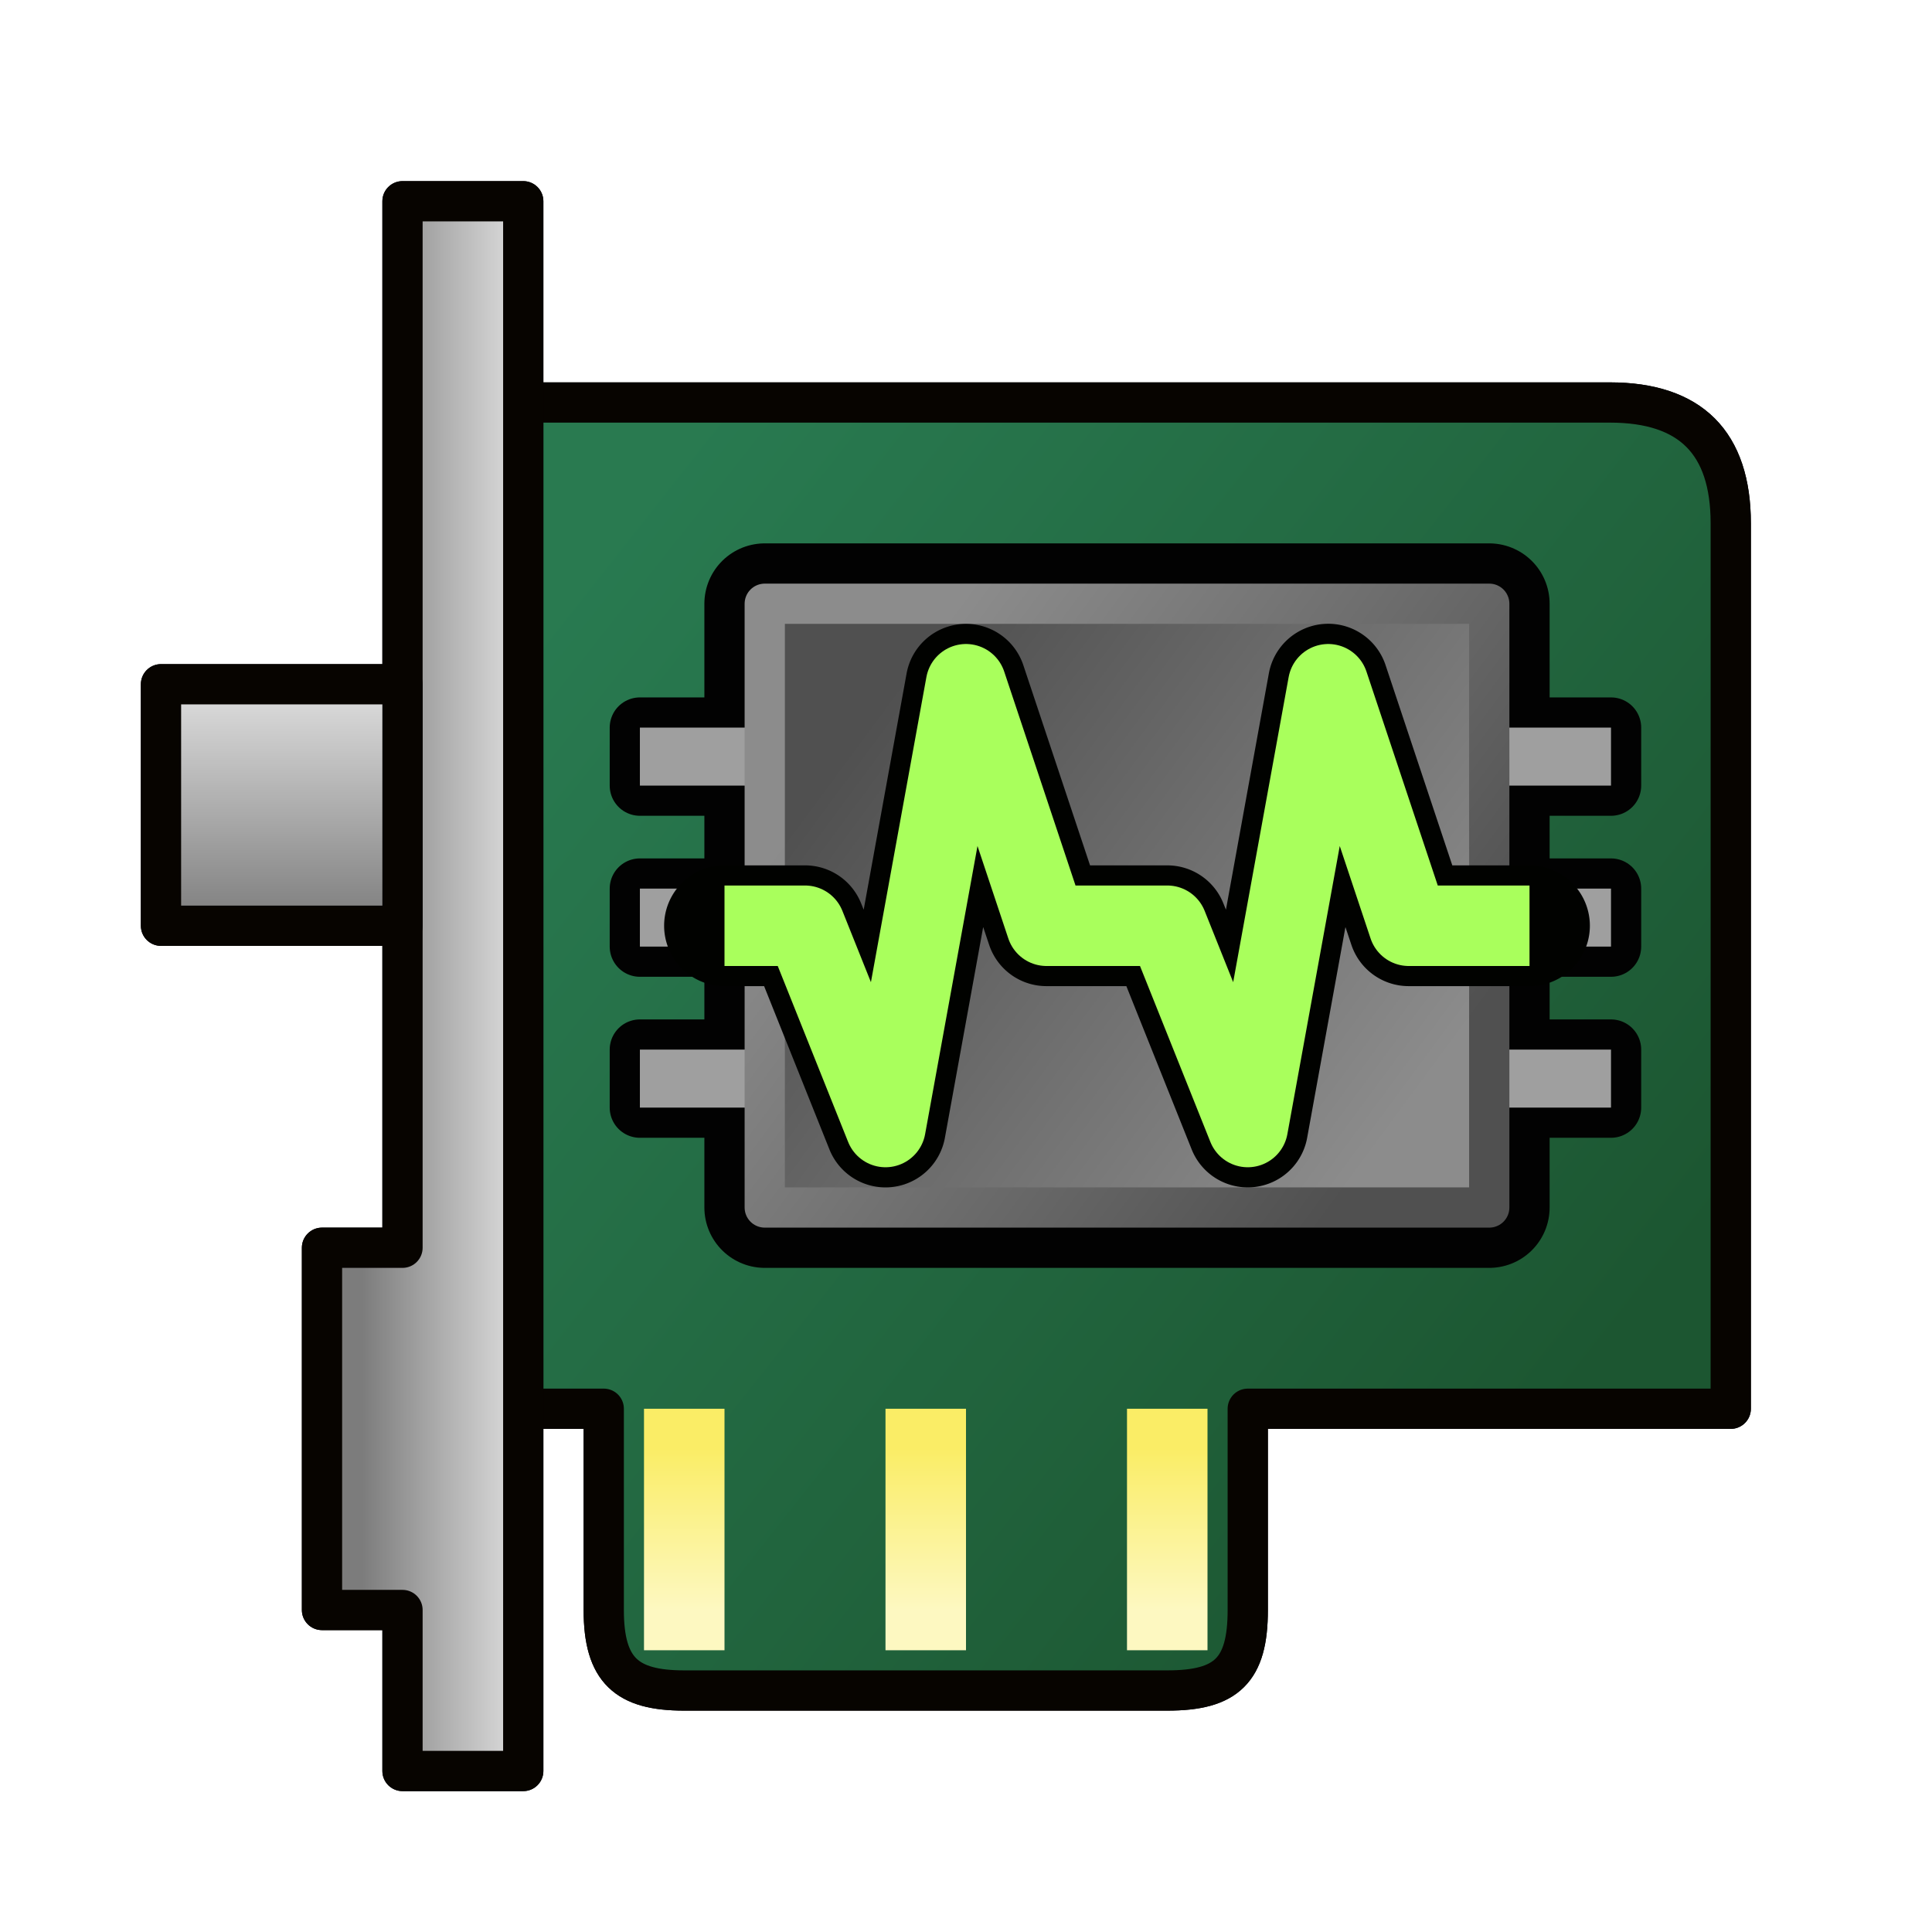 <?xml version="1.0" encoding="UTF-8" standalone="no"?>
<!-- Created with Inkscape (http://www.inkscape.org/) -->

<svg
   xmlns:dc="http://purl.org/dc/elements/1.1/"
   xmlns:cc="http://creativecommons.org/ns#"
   xmlns:rdf="http://www.w3.org/1999/02/22-rdf-syntax-ns#"
   xmlns:svg="http://www.w3.org/2000/svg"
   xmlns="http://www.w3.org/2000/svg"
   xmlns:xlink="http://www.w3.org/1999/xlink"
   xmlns:sodipodi="http://sodipodi.sourceforge.net/DTD/sodipodi-0.dtd"
   xmlns:inkscape="http://www.inkscape.org/namespaces/inkscape"
   version="1.1"
   id="svg2"
   width="48"
   height="48"
   viewBox="0 0 48 48"
   sodipodi:docname="xfce4-netgraph-plugin.svg"
   inkscape:version="0.92.4 (5da689c313, 2019-01-14)"
   inkscape:export-xdpi="96"
   inkscape:export-ydpi="96">
  <defs
     id="defs6">
    <linearGradient
       inkscape:collect="always"
       id="linearGradient6182">
      <stop
         style="stop-color:#1c5631;stop-opacity:1"
         offset="0"
         id="stop6178" />
      <stop
         style="stop-color:#2a7e53;stop-opacity:0.969"
         offset="1"
         id="stop6180" />
    </linearGradient>
    <linearGradient
       inkscape:collect="always"
       id="linearGradient6141">
      <stop
         style="stop-color:#505050;stop-opacity:1;"
         offset="0"
         id="stop6137" />
      <stop
         style="stop-color:#8c8c8c;stop-opacity:1"
         offset="1"
         id="stop6139" />
    </linearGradient>
    <linearGradient
       inkscape:collect="always"
       id="linearGradient6077">
      <stop
         style="stop-color:#7c7c7c;stop-opacity:1"
         offset="0"
         id="stop6073" />
      <stop
         style="stop-color:#e4e4e4;stop-opacity:0.981"
         offset="1"
         id="stop6075" />
    </linearGradient>
    <linearGradient
       inkscape:collect="always"
       id="linearGradient5691">
      <stop
         style="stop-color:#faed66;stop-opacity:1;"
         offset="0"
         id="stop5687" />
      <stop
         style="stop-color:#fdf8c1;stop-opacity:1"
         offset="1"
         id="stop5689" />
    </linearGradient>
    <linearGradient
       inkscape:collect="always"
       xlink:href="#linearGradient6077"
       id="linearGradient6079"
       x1="9"
       y1="25"
       x2="13"
       y2="25"
       gradientUnits="userSpaceOnUse" />
    <linearGradient
       inkscape:collect="always"
       xlink:href="#linearGradient6077"
       id="linearGradient6087"
       x1="7"
       y1="23"
       x2="7"
       y2="17"
       gradientUnits="userSpaceOnUse" />
    <linearGradient
       inkscape:collect="always"
       xlink:href="#linearGradient6141"
       id="linearGradient6143"
       x1="21.52"
       y1="18.042"
       x2="34.767"
       y2="27.821"
       gradientUnits="userSpaceOnUse" />
    <linearGradient
       inkscape:collect="always"
       xlink:href="#linearGradient6141"
       id="linearGradient6151"
       x1="34.767"
       y1="27.821"
       x2="21.52"
       y2="18.042"
       gradientUnits="userSpaceOnUse" />
    <linearGradient
       inkscape:collect="always"
       xlink:href="#linearGradient6182"
       id="linearGradient6184"
       x1="40.771"
       y1="32.61"
       x2="15.534"
       y2="12.678"
       gradientUnits="userSpaceOnUse" />
    <filter
       style="color-interpolation-filters:sRGB;"
       inkscape:label="Blur"
       id="filter6211">
      <feGaussianBlur
         stdDeviation="1 1"
         result="blur"
         id="feGaussianBlur6209" />
    </filter>
    <filter
       inkscape:collect="always"
       style="color-interpolation-filters:sRGB"
       id="filter7313"
       x="-0.048"
       width="1.096"
       y="-0.079"
       height="1.159">
      <feGaussianBlur
         inkscape:collect="always"
         stdDeviation="0.463"
         id="feGaussianBlur7315" />
    </filter>
    <linearGradient
       inkscape:collect="always"
       xlink:href="#linearGradient6141"
       id="linearGradient7319"
       gradientUnits="userSpaceOnUse"
       x1="21.52"
       y1="18.042"
       x2="34.767"
       y2="27.821" />
    <linearGradient
       inkscape:collect="always"
       xlink:href="#linearGradient5691"
       id="linearGradient7333"
       gradientUnits="userSpaceOnUse"
       x1="17"
       y1="36"
       x2="17"
       y2="40" />
    <filter
       inkscape:collect="always"
       style="color-interpolation-filters:sRGB"
       id="filter990"
       x="-0.036"
       width="1.072"
       y="-0.036"
       height="1.072">
      <feGaussianBlur
         inkscape:collect="always"
         stdDeviation="0.6"
         id="feGaussianBlur992" />
    </filter>
  </defs>
  <sodipodi:namedview
     pagecolor="#ffffff"
     bordercolor="#666666"
     borderopacity="1"
     objecttolerance="10"
     gridtolerance="10"
     guidetolerance="10"
     inkscape:pageopacity="0"
     inkscape:pageshadow="2"
     inkscape:window-width="640"
     inkscape:window-height="480"
     id="namedview4"
     showgrid="false"
     inkscape:zoom="6.9532167"
     inkscape:cx="5.4936993"
     inkscape:cy="41.885581"
     inkscape:current-layer="svg2"
     inkscape:snap-global="true">
    <inkscape:grid
       type="xygrid"
       id="grid5665"
       empspacing="1"
       dotted="true" />
  </sodipodi:namedview>
  <path
     sodipodi:nodetypes="ccccccccccccccccccccscsscscccscscccc"
     inkscape:connector-curvature="0"
     id="path46"
     d="M 10,4.5 C 9.724,4.5 9.5,4.724 9.5,5 V 16.5 H 4 c -0.276,2.8e-5 -0.5,0.224 -0.5,0.5 v 6 c 2.76e-5,0.276 0.224,0.5 0.5,0.5 h 5.5 v 7 H 8 c -0.276,2.8e-5 -0.5,0.224 -0.5,0.5 v 9 c 2.76e-5,0.276 0.224,0.5 0.5,0.5 H 9.5 V 44 c 2.76e-5,0.276 0.224,0.5 0.5,0.5 h 3 c 0.276,-2.8e-5 0.5,-0.224 0.5,-0.5 v -8.5 h 1 V 40 c 0,0.815 0.156,1.475 0.615,1.922 C 15.575,42.369 16.226,42.5 17,42.5 h 12 c 0.796,0 1.451,-0.132 1.906,-0.584 C 31.361,41.464 31.5,40.806 31.5,40 V 35.5 H 43 c 0.276,-2.8e-5 0.5,-0.224 0.5,-0.5 V 13 c 0,-1.083 -0.279,-1.986 -0.896,-2.604 C 41.986,9.779 41.083,9.5 40,9.5 H 13.5 V 5 C 13.5,4.724 13.276,4.5 13,4.5 Z"
     style="color:#000000;font-style:normal;font-variant:normal;font-weight:normal;font-stretch:normal;font-size:medium;line-height:normal;font-family:sans-serif;font-variant-ligatures:normal;font-variant-position:normal;font-variant-caps:normal;font-variant-numeric:normal;font-variant-alternates:normal;font-feature-settings:normal;text-indent:0;text-align:start;text-decoration:none;text-decoration-line:none;text-decoration-style:solid;text-decoration-color:#000000;letter-spacing:normal;word-spacing:normal;text-transform:none;writing-mode:lr-tb;direction:ltr;text-orientation:mixed;dominant-baseline:auto;baseline-shift:baseline;text-anchor:start;white-space:normal;shape-padding:0;clip-rule:nonzero;display:inline;overflow:visible;visibility:visible;opacity:1;isolation:auto;mix-blend-mode:normal;color-interpolation:sRGB;color-interpolation-filters:linearRGB;solid-color:#000000;solid-opacity:1;vector-effect:none;fill:#000000;fill-opacity:1;fill-rule:nonzero;stroke:none;stroke-width:1;stroke-linecap:square;stroke-linejoin:round;stroke-miterlimit:4;stroke-dasharray:none;stroke-dashoffset:0;stroke-opacity:1;color-rendering:auto;image-rendering:auto;shape-rendering:auto;text-rendering:auto;enable-background:accumulate;filter:url(#filter990)" />
  <g
     id="g7369">
    <path
       sodipodi:nodetypes="cccccccccccc"
       inkscape:connector-curvature="0"
       id="rect5112"
       d="m 13,10 v 25 h 2 v 5 c 0,1.503 0.569,2 2,2 h 12 c 1.479,0 2,-0.503 2,-2 V 35 H 43 V 13 c 0,-2 -1,-3 -3,-3 z"
       style="fill:url(#linearGradient6184);fill-opacity:1;fill-rule:nonzero;stroke:#070400;stroke-width:1;stroke-linecap:square;stroke-linejoin:round;stroke-miterlimit:4;stroke-dasharray:none;stroke-opacity:1" />
    <path
       id="rect5659"
       d="M 10,5 V 31 H 8 v 9 h 2 v 4 h 3 V 5 Z"
       style="fill:url(#linearGradient6079);fill-opacity:1;fill-rule:nonzero;stroke:#070400;stroke-width:1;stroke-linecap:square;stroke-linejoin:round;stroke-miterlimit:4;stroke-dasharray:none;stroke-opacity:1"
       inkscape:connector-curvature="0" />
    <rect
       y="17"
       x="4"
       height="6"
       width="6"
       id="rect5661"
       style="fill:url(#linearGradient6087);fill-opacity:1;fill-rule:nonzero;stroke:#070400;stroke-width:1;stroke-linecap:square;stroke-linejoin:round;stroke-miterlimit:4;stroke-dasharray:none;stroke-opacity:1" />
    <rect
       y="35"
       x="16"
       height="6"
       width="2"
       id="rect5673"
       style="fill:url(#linearGradient7333);fill-opacity:1;fill-rule:nonzero;stroke:none;stroke-width:1;stroke-linecap:square;stroke-linejoin:round;stroke-miterlimit:4;stroke-dasharray:none;stroke-opacity:1" />
    <use
       height="100%"
       width="100%"
       transform="translate(3)"
       id="use5675"
       xlink:href="#rect5673"
       y="0"
       x="0" />
    <use
       height="100%"
       width="100%"
       transform="translate(3)"
       id="use5677"
       xlink:href="#use5675"
       y="0"
       x="0" />
    <use
       height="100%"
       width="100%"
       transform="translate(3)"
       id="use5679"
       xlink:href="#use5677"
       y="0"
       x="0" />
    <use
       height="100%"
       width="100%"
       transform="translate(3)"
       id="use5681"
       xlink:href="#use5679"
       y="0"
       x="0" />
    <rect
       style="fill:url(#linearGradient7319);fill-opacity:1;fill-rule:nonzero;stroke:#020202;stroke-width:3;stroke-linecap:square;stroke-linejoin:round;stroke-miterlimit:4;stroke-dasharray:none;stroke-opacity:1"
       id="rect6153"
       width="18"
       height="15"
       x="19"
       y="15" />
    <g
       id="g6176">
      <path
         d="m 36.898,26.077 h 3.127 v 1.441 h -3.127 z m 0,-4 h 3.127 v 1.441 h -3.127 z m 0,-4 h 3.127 v 1.441 h -3.127 z m -21,8 h 3.127 v 1.441 h -3.127 z m 0,-8 h 3.127 v 1.441 h -3.127 z m 0,4 h 3.127 v 1.441 h -3.127 z"
         style="fill:#9f9f9f;fill-opacity:1;fill-rule:nonzero;stroke:#020202;stroke-width:1.5;stroke-linecap:square;stroke-linejoin:round;stroke-miterlimit:4;stroke-dasharray:none;stroke-opacity:1"
         id="path6172"
         inkscape:connector-curvature="0" />
      <path
         id="use6101"
         style="fill:#9f9f9f;fill-opacity:1;fill-rule:nonzero;stroke:none;stroke-width:1;stroke-linecap:square;stroke-linejoin:round;stroke-miterlimit:4;stroke-dasharray:none;stroke-opacity:1"
         d="m 36.898,26.077 h 3.127 v 1.441 h -3.127 z m 0,-4 h 3.127 v 1.441 h -3.127 z m 0,-4 h 3.127 v 1.441 h -3.127 z m -21,8 h 3.127 v 1.441 h -3.127 z m 0,-8 h 3.127 v 1.441 h -3.127 z m 0,4 h 3.127 v 1.441 h -3.127 z"
         inkscape:connector-curvature="0" />
    </g>
    <rect
       y="15"
       x="19"
       height="15"
       width="18"
       id="rect6089"
       style="fill:url(#linearGradient6143);fill-opacity:1;fill-rule:nonzero;stroke:url(#linearGradient6151);stroke-width:1;stroke-linecap:square;stroke-linejoin:round;stroke-miterlimit:4;stroke-dasharray:none;stroke-opacity:1" />
    <path
       inkscape:connector-curvature="0"
       id="path7117"
       d="m 23.924,15.502 a 1.5,1.5 0 0 0 -1.4,1.23 l -1.066,5.869 -0.064,-0.158 A 1.5,1.5 0 0 0 20,21.5 h -2 a 1.5,1.5 0 1 0 0,3 h 0.984 l 1.623,4.057 a 1.5,1.5 0 0 0 2.869,-0.289 l 0.951,-5.236 0.148,0.443 A 1.5,1.5 0 0 0 26,24.5 h 1.984 l 1.623,4.057 a 1.5,1.5 0 0 0 2.869,-0.289 l 0.951,-5.236 0.148,0.443 A 1.5,1.5 0 0 0 35,24.5 h 3 a 1.5,1.5 0 1 0 0,-3 h -1.918 l -1.658,-4.975 a 1.5,1.5 0 0 0 -2.9,0.207 l -1.066,5.869 -0.064,-0.158 A 1.5,1.5 0 0 0 29,21.5 h -1.918 l -1.658,-4.975 a 1.5,1.5 0 0 0 -1.5,-1.023 z"
       style="color:#000000;font-style:normal;font-variant:normal;font-weight:normal;font-stretch:normal;font-size:medium;line-height:normal;font-family:sans-serif;font-variant-ligatures:normal;font-variant-position:normal;font-variant-caps:normal;font-variant-numeric:normal;font-variant-alternates:normal;font-feature-settings:normal;text-indent:0;text-align:start;text-decoration:none;text-decoration-line:none;text-decoration-style:solid;text-decoration-color:#000000;letter-spacing:normal;word-spacing:normal;text-transform:none;writing-mode:lr-tb;direction:ltr;text-orientation:mixed;dominant-baseline:auto;baseline-shift:baseline;text-anchor:start;white-space:normal;shape-padding:0;clip-rule:nonzero;display:inline;overflow:visible;visibility:visible;opacity:1;isolation:auto;mix-blend-mode:normal;color-interpolation:sRGB;color-interpolation-filters:linearRGB;solid-color:#000000;solid-opacity:1;vector-effect:none;fill:#010200;fill-opacity:1;fill-rule:nonzero;stroke:none;stroke-width:3;stroke-linecap:round;stroke-linejoin:round;stroke-miterlimit:4;stroke-dasharray:none;stroke-dashoffset:0;stroke-opacity:1;color-rendering:auto;image-rendering:auto;shape-rendering:auto;text-rendering:auto;enable-background:accumulate;filter:url(#filter7313)" />
    <path
       sodipodi:nodetypes="cccccccccc"
       inkscape:connector-curvature="0"
       id="path6201"
       d="m 18,23 h 2 l 2,5 2,-11 2,6 h 3 l 2,5 2,-11 2,6 h 3"
       style="fill:none;fill-opacity:0.969;fill-rule:nonzero;stroke:#a9ff5c;stroke-width:2;stroke-linecap:butt;stroke-linejoin:round;stroke-miterlimit:4;stroke-dasharray:none;stroke-opacity:1" />
  </g>
</svg>
